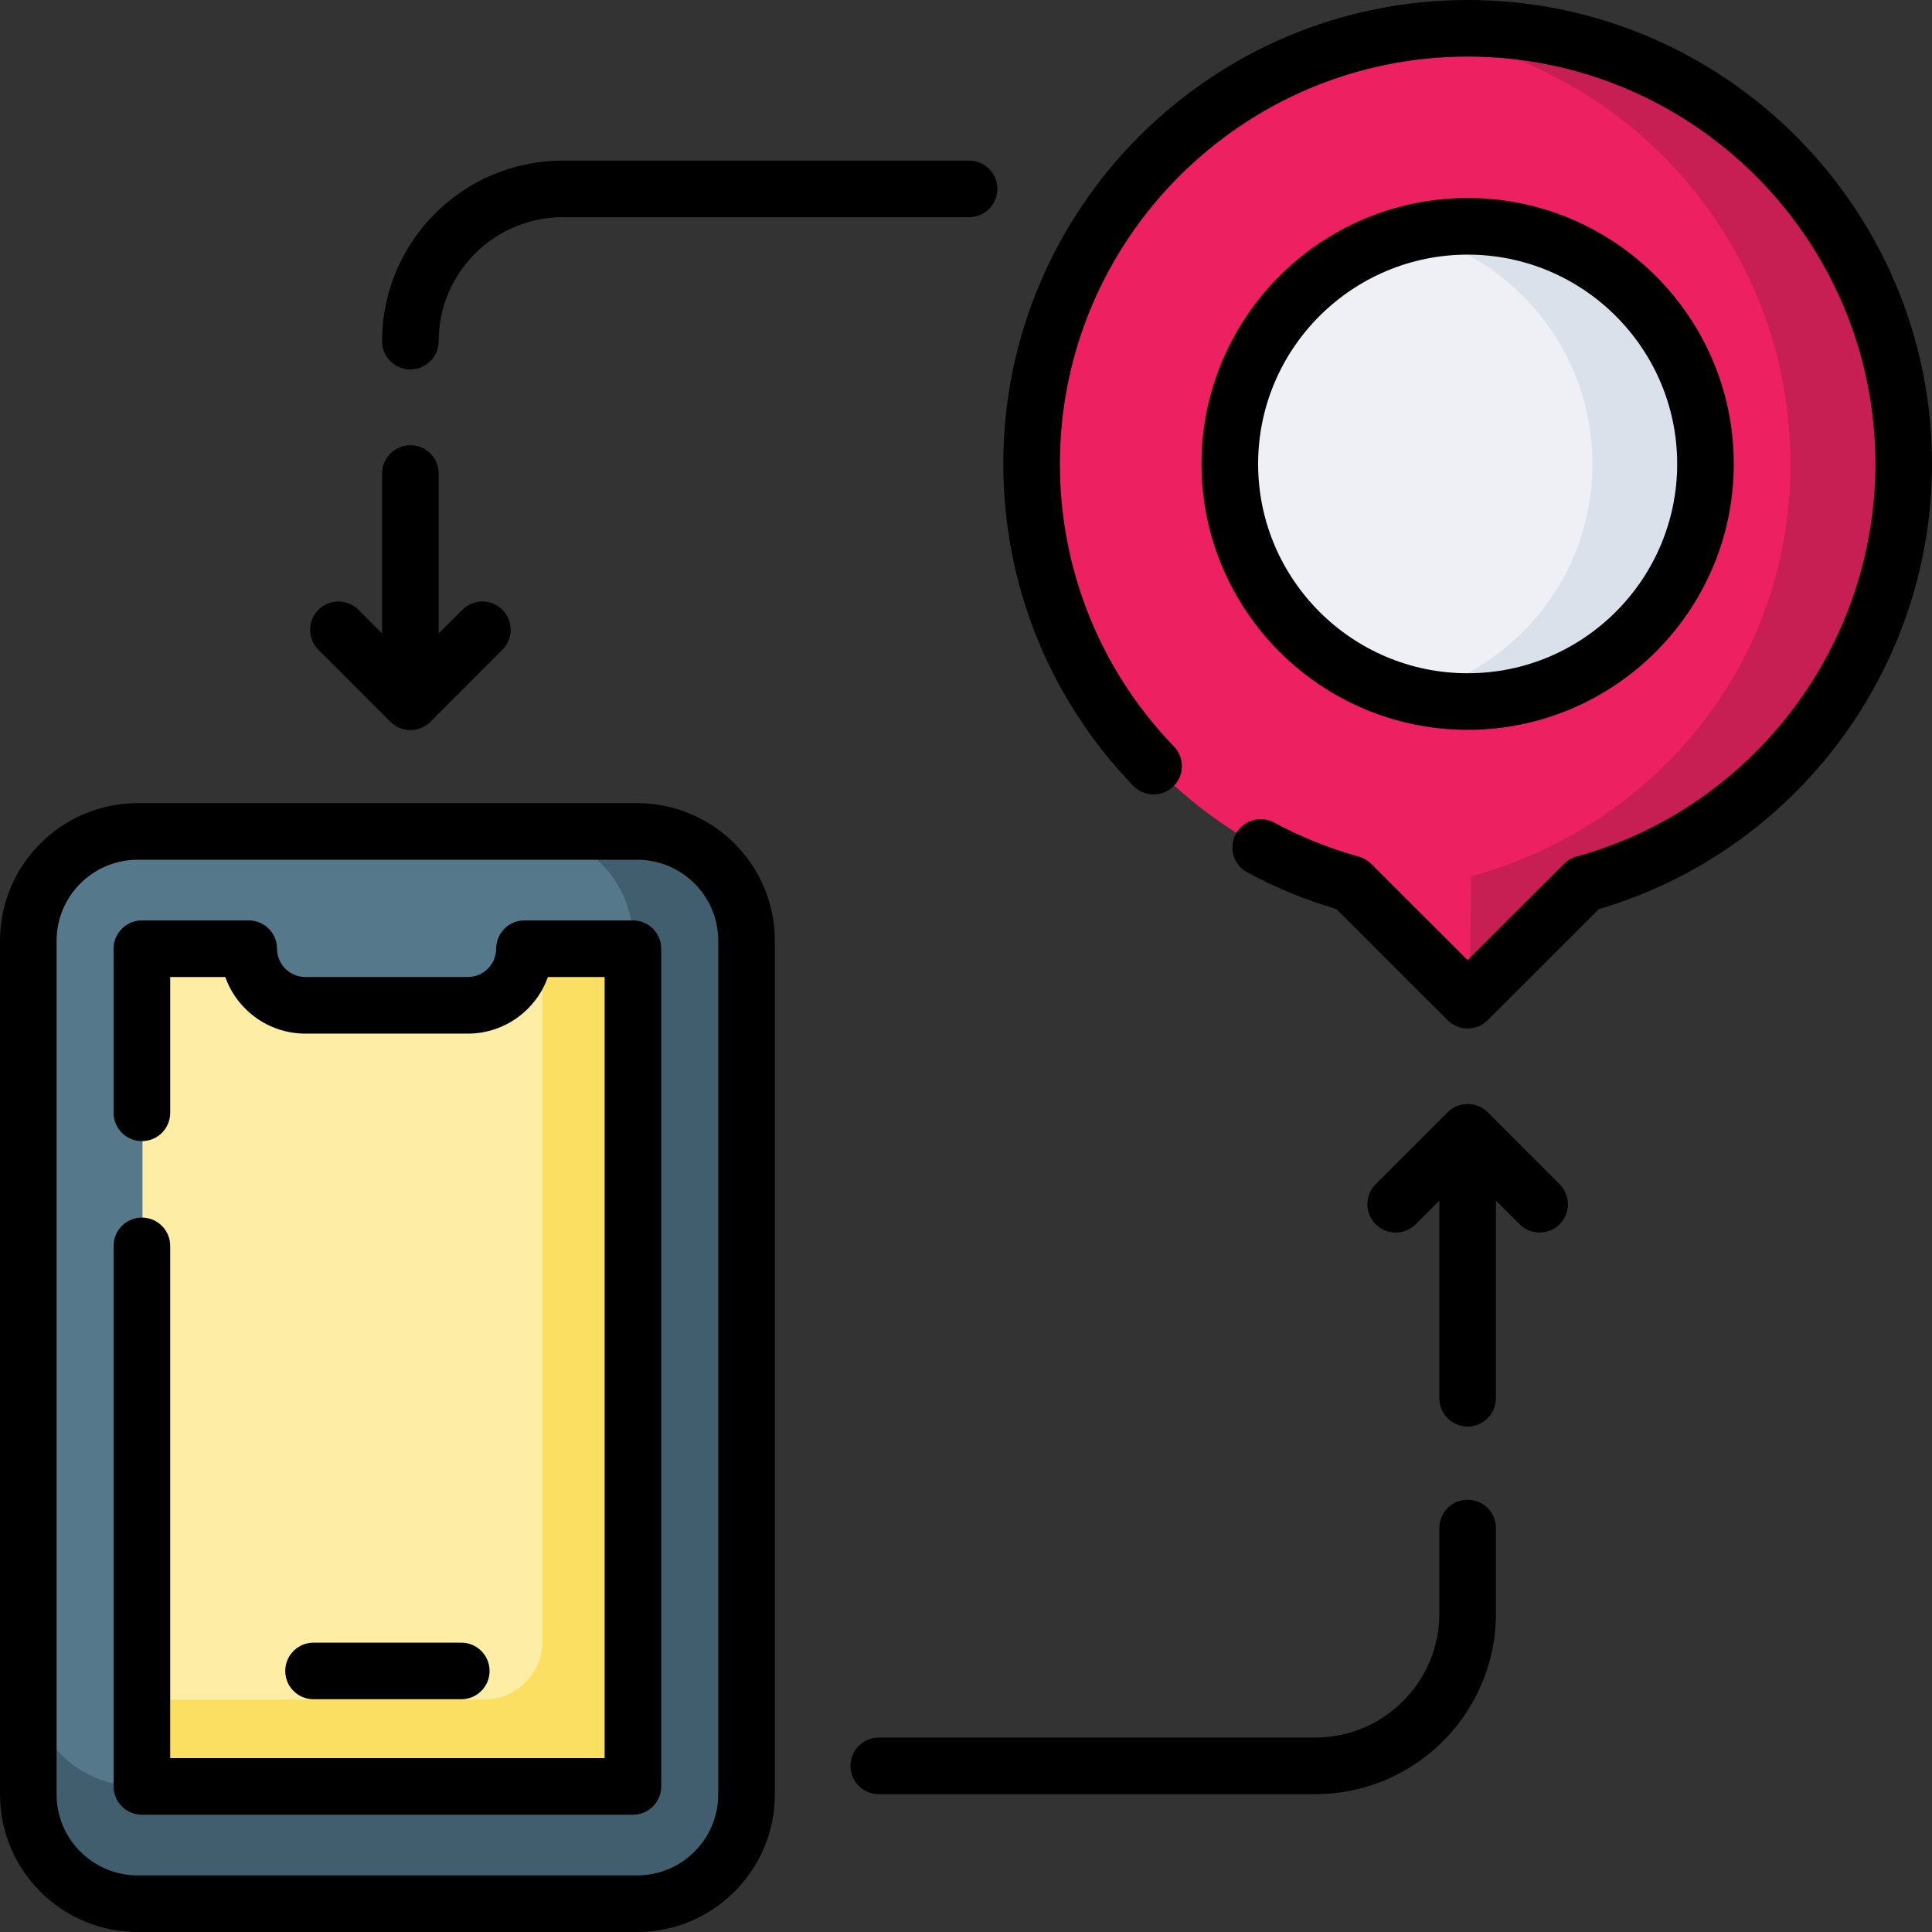 <svg id="Layer_1" enable-background="new 0 0 512 512" height="512" viewBox="0 0 512 512" width="512" xmlns="http://www.w3.org/2000/svg"><rect x="0" y="0" width="512" height="512" fill="#333333" stroke="none"/><g><g><path d="m197.84 249.289v226.259c0 15.99-12.97 28.95-28.95 28.95h-132.26c-15.99 0-28.95-12.96-28.95-28.95v-226.259c0-15.98 12.96-28.94 28.95-28.94h132.26c15.98 0 28.95 12.96 28.95 28.94z" fill="#56788b"/><path d="m197.84 249.289v226.259c0 15.99-12.97 28.95-28.95 28.95h-132.26c-15.99 0-28.95-12.96-28.95-28.95v-31.08c0 15.99 12.96 28.95 28.95 28.95h102.18c15.99 0 28.95-12.96 28.95-28.95v-195.179c0-15.98-12.96-28.94-28.95-28.94h30.08c15.98 0 28.95 12.96 28.95 28.94z" fill="#415e6f"/><path d="m167.76 251.419v221.999h-130v-221.999h28.28c0 8.29 6.71 15 15 15h43c8.28 0 15-6.71 15-15z" fill="#fdeda5"/><path d="m167.76 251.419v221.999h-130v-23h90.52c8.55 0 15.48-6.93 15.48-15.47v-183.529z" fill="#fbdf63"/></g><g><path d="m504.5 122.947c0 53.08-35.82 97.79-84.609 111.279l-30.83 30.83-30.83-30.83c-48.79-13.49-84.619-58.2-84.619-111.279 0-58.67 43.77-107.129 100.449-114.479 4.91-.64 9.91-.97 15-.97 63.759 0 115.439 51.69 115.439 115.449z" fill="#ed2061"/><path d="m504.5 122.947c0 53.08-35.82 97.79-84.609 111.279l-30.45 30.45.45-32.45c48.79-13.49 84.609-56.2 84.609-109.279 0-58.67-43.77-107.129-100.439-114.479 4.91-.64 9.91-.97 15-.97 63.759 0 115.439 51.69 115.439 115.449z" fill="#c71e54"/><path d="m452.03 122.947c0 34.77-28.2 62.96-62.97 62.96-5.17 0-10.19-.62-15-1.8-27.54-6.73-47.97-31.56-47.97-61.16 0-29.61 20.43-54.44 47.97-61.17 4.81-1.18 9.83-1.8 15-1.8 34.771.001 62.97 28.19 62.97 62.97z" fill="#eef0f5"/><path d="m452.03 122.947c0 34.77-28.2 62.96-62.97 62.96-5.17 0-10.19-.62-15-1.8 27.53-6.73 47.97-31.56 47.97-61.16 0-29.61-20.44-54.44-47.97-61.17 4.81-1.18 9.83-1.8 15-1.8 34.771.001 62.97 28.19 62.97 62.97z" fill="#dae1ea"/></g></g><g><path d="m168.862 212.841h-132.384c-20.114 0-36.478 16.351-36.478 36.45v226.259c0 20.098 16.364 36.45 36.478 36.45h132.384c20.114 0 36.478-16.352 36.478-36.45v-226.259c0-20.099-16.364-36.45-36.478-36.45zm21.478 262.709c0 11.828-9.635 21.45-21.478 21.45h-132.384c-11.843 0-21.478-9.622-21.478-21.45v-226.259c0-11.828 9.635-21.45 21.478-21.45h132.384c11.843 0 21.478 9.622 21.478 21.45z"/><path d="m167.733 243.919h-28.747c-4.142 0-7.5 3.357-7.5 7.5 0 4.136-3.371 7.5-7.515 7.5h-43.042c-4.144 0-7.514-3.364-7.514-7.5 0-4.143-3.358-7.5-7.5-7.5h-28.308c-4.142 0-7.5 3.357-7.5 7.5v43.49c0 4.143 3.358 7.5 7.5 7.5s7.5-3.357 7.5-7.5v-35.99h14.594c3.097 8.73 11.444 15 21.228 15h43.042c9.785 0 18.131-6.27 21.229-15h15.033v207.003h-115.126v-135.748c0-4.143-3.358-7.5-7.5-7.5s-7.5 3.357-7.5 7.5v143.248c0 4.143 3.358 7.5 7.5 7.5h130.126c4.142 0 7.5-3.357 7.5-7.5v-222.003c0-4.143-3.358-7.5-7.5-7.5z"/><path d="m122.243 450.318c4.142 0 7.5-3.357 7.5-7.5s-3.358-7.5-7.5-7.5h-39.146c-4.142 0-7.5 3.357-7.5 7.5s3.358 7.5 7.5 7.5z"/><path d="m388.942 193.416c38.89 0 70.53-31.612 70.53-70.469s-31.64-70.47-70.53-70.47-70.529 31.612-70.529 70.47c0 38.857 31.639 70.469 70.529 70.469zm0-125.938c30.619 0 55.53 24.884 55.53 55.47s-24.911 55.469-55.53 55.469-55.529-24.883-55.529-55.469 24.91-55.47 55.529-55.47z"/><path d="m388.942 0c-67.854 0-123.058 55.154-123.058 122.947 0 31.982 12.229 62.275 34.434 85.299 1.472 1.526 3.434 2.294 5.399 2.294 1.874 0 3.75-.698 5.206-2.102 2.981-2.875 3.067-7.623.192-10.604-19.495-20.214-30.231-46.81-30.231-74.887 0-59.522 48.474-107.947 108.058-107.947s108.058 48.425 108.058 107.947c0 48.39-32.566 91.179-79.196 104.056-1.249.345-2.387 1.008-3.304 1.924l-25.558 25.533-25.558-25.533c-.917-.916-2.055-1.579-3.304-1.924-7.768-2.146-15.31-5.178-22.417-9.013-3.643-1.966-8.195-.607-10.162 3.039s-.607 8.194 3.039 10.162c7.508 4.052 15.444 7.317 23.618 9.721l29.484 29.455c1.464 1.463 3.382 2.194 5.301 2.194s3.836-.731 5.301-2.194l29.484-29.455c52.076-15.303 88.272-63.521 88.272-117.965 0-67.793-55.204-122.947-123.058-122.947z"/><path d="m388.942 397.442c-4.142 0-7.5 3.357-7.5 7.5v22.689c0 18.111-14.752 32.846-32.884 32.846h-115.68c-4.142 0-7.5 3.357-7.5 7.5s3.358 7.5 7.5 7.5h115.68c26.403 0 47.884-21.464 47.884-47.846v-22.689c0-4.142-3.358-7.5-7.5-7.5z"/><path d="m108.757 97.904c4.142 0 7.5-3.357 7.5-7.5 0-18.111 14.752-32.846 32.885-32.846h107.672c4.142 0 7.5-3.357 7.5-7.5s-3.358-7.5-7.5-7.5h-107.672c-26.404 0-47.885 21.464-47.885 47.846 0 4.143 3.358 7.5 7.5 7.5z"/><path d="m103.454 191.277c1.406 1.406 3.314 2.196 5.303 2.196s3.897-.79 5.303-2.196l19.072-19.072c2.929-2.93 2.929-7.678 0-10.607-2.929-2.928-7.678-2.928-10.606 0l-6.269 6.269v-42.381c0-4.143-3.358-7.5-7.5-7.5s-7.5 3.357-7.5 7.5v42.38l-6.269-6.269c-2.928-2.928-7.677-2.928-10.606 0-2.929 2.93-2.929 7.678 0 10.607z"/><path d="m394.245 294.759c-2.929-2.928-7.678-2.928-10.606 0l-19.072 19.072c-2.929 2.93-2.929 7.678 0 10.607 2.929 2.928 7.678 2.928 10.606 0l6.269-6.269v52.38c0 4.143 3.358 7.5 7.5 7.5s7.5-3.357 7.5-7.5v-52.38l6.269 6.269c1.464 1.464 3.384 2.196 5.303 2.196s3.839-.732 5.303-2.196c2.929-2.93 2.929-7.678 0-10.607z"/></g></svg>